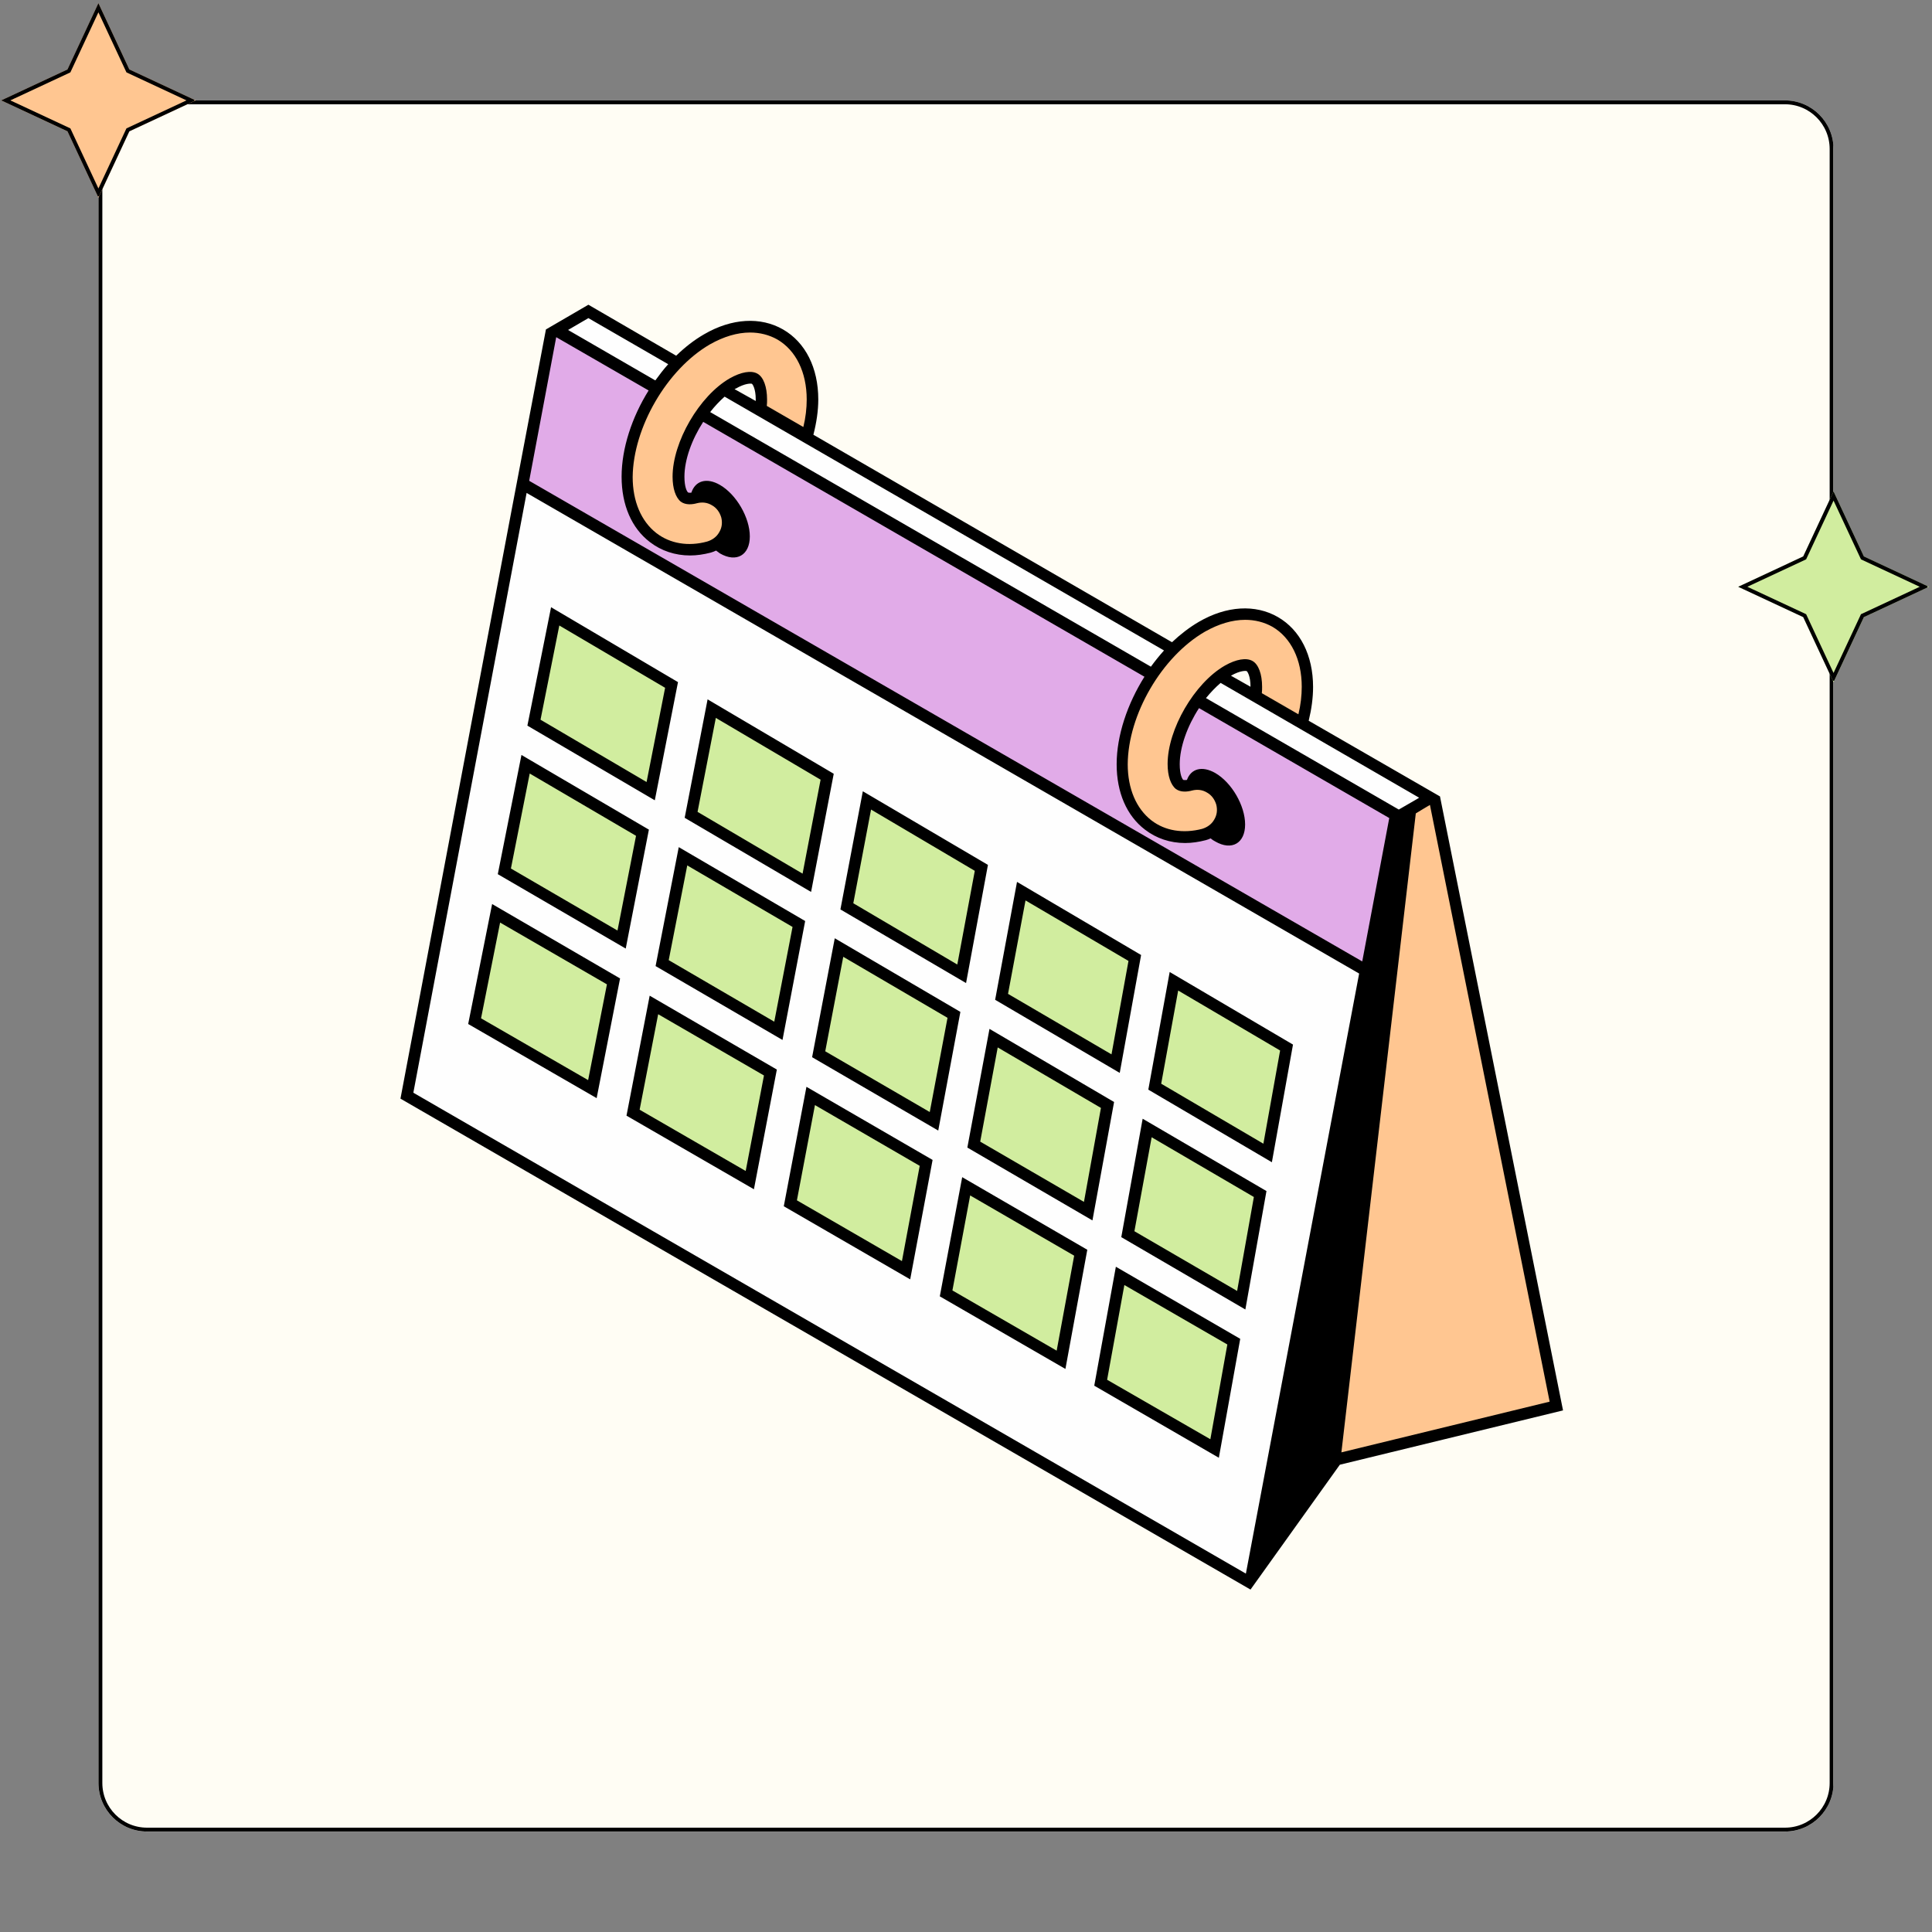 <svg xmlns="http://www.w3.org/2000/svg" xmlns:xlink="http://www.w3.org/1999/xlink" width="500" zoomAndPan="magnify" viewBox="0 0 375 375" height="500" preserveAspectRatio="xMidYMid meet" version="1.0"><rect x="0" y="0" width="375" height="375" fill="#808080" stroke="none"/><defs><clipPath id="3f6cc68954"><path d="M 19.105 19.488 L 355.895 19.488 L 355.895 355.512 L 19.105 355.512 Z M 19.105 19.488 " clip-rule="nonzero"/></clipPath><clipPath id="4339de4a6a"><path d="M 28.535 19.488 L 346.465 19.488 C 351.672 19.488 355.895 23.711 355.895 28.918 L 355.895 346.082 C 355.895 351.289 351.672 355.512 346.465 355.512 L 28.535 355.512 C 23.328 355.512 19.105 351.289 19.105 346.082 L 19.105 28.918 C 19.105 23.711 23.328 19.488 28.535 19.488 Z M 28.535 19.488 " clip-rule="nonzero"/></clipPath><clipPath id="1da1c8e4d4"><path d="M 19.113 19.488 L 355.855 19.488 L 355.855 355.488 L 19.113 355.488 Z M 19.113 19.488 " clip-rule="nonzero"/></clipPath><clipPath id="d75c3a3248"><path d="M 28.539 19.488 L 346.461 19.488 C 351.668 19.488 355.887 23.711 355.887 28.918 L 355.887 346.074 C 355.887 351.281 351.668 355.5 346.461 355.5 L 28.539 355.5 C 23.332 355.5 19.113 351.281 19.113 346.074 L 19.113 28.918 C 19.113 23.711 23.332 19.488 28.539 19.488 Z M 28.539 19.488 " clip-rule="nonzero"/></clipPath><clipPath id="849df3ae33"><path d="M 0.234 0.617 L 37.98 0.617 L 37.98 38.363 L 0.234 38.363 Z M 0.234 0.617 " clip-rule="nonzero"/></clipPath><clipPath id="3410109df1"><path d="M 19.105 0.617 L 25.113 13.484 L 37.98 19.488 L 25.113 25.496 L 19.105 38.363 L 13.102 25.496 L 0.234 19.488 L 13.102 13.484 Z M 19.105 0.617 " clip-rule="nonzero"/></clipPath><clipPath id="08b189928c"><path d="M 0.234 0.617 L 37.734 0.617 L 37.734 38.117 L 0.234 38.117 Z M 0.234 0.617 " clip-rule="nonzero"/></clipPath><clipPath id="7d4de2fe3a"><path d="M 19.102 0.617 L 25.105 13.48 L 37.969 19.484 L 25.105 25.488 L 19.102 38.352 L 13.098 25.488 L 0.234 19.484 L 13.098 13.48 Z M 19.102 0.617 " clip-rule="nonzero"/></clipPath><clipPath id="af85358a7c"><path d="M 337.387 95.391 L 374.398 95.391 L 374.398 132.402 L 337.387 132.402 Z M 337.387 95.391 " clip-rule="nonzero"/></clipPath><clipPath id="341380b388"><path d="M 355.895 95.391 L 361.781 108.008 L 374.398 113.895 L 361.781 119.785 L 355.895 132.402 L 350.004 119.785 L 337.387 113.895 L 350.004 108.008 Z M 355.895 95.391 " clip-rule="nonzero"/></clipPath><clipPath id="8a4be4f8f9"><path d="M 337.387 95.391 L 374.137 95.391 L 374.137 132.141 L 337.387 132.141 Z M 337.387 95.391 " clip-rule="nonzero"/></clipPath><clipPath id="5fe906adc7"><path d="M 355.891 95.391 L 361.777 108.004 L 374.395 113.895 L 361.777 119.781 L 355.891 132.398 L 350.004 119.781 L 337.387 113.895 L 350.004 108.004 Z M 355.891 95.391 " clip-rule="nonzero"/></clipPath><clipPath id="964f3e8f74"><path d="M 77.652 59.148 L 303.402 59.148 L 303.402 308.898 L 77.652 308.898 Z M 77.652 59.148 " clip-rule="nonzero"/></clipPath></defs><g clip-path="url(#3f6cc68954)"><g clip-path="url(#4339de4a6a)"><path fill="#fffdf4" d="M 19.105 19.488 L 355.895 19.488 L 355.895 355.512 L 19.105 355.512 Z M 19.105 19.488 " fill-opacity="1" fill-rule="nonzero"/></g></g><g clip-path="url(#1da1c8e4d4)"><g clip-path="url(#d75c3a3248)"><path stroke-linecap="butt" transform="matrix(0.75, 0, 0, 0.75, 19.111, 19.489)" fill="none" stroke-linejoin="miter" d="M 12.57 -0.001 L 436.466 -0.001 C 443.409 -0.001 449.034 5.629 449.034 12.571 L 449.034 435.446 C 449.034 442.389 443.409 448.014 436.466 448.014 L 12.57 448.014 C 5.628 448.014 0.003 442.389 0.003 435.446 L 0.003 12.571 C 0.003 5.629 5.628 -0.001 12.57 -0.001 Z M 12.57 -0.001 " stroke="#000000" stroke-width="2" stroke-opacity="1" stroke-miterlimit="4"/></g></g><g clip-path="url(#849df3ae33)"><g clip-path="url(#3410109df1)"><path fill="#ffc691" d="M 0.234 0.617 L 37.98 0.617 L 37.98 38.363 L 0.234 38.363 Z M 0.234 0.617 " fill-opacity="1" fill-rule="nonzero"/></g></g><g clip-path="url(#08b189928c)"><g clip-path="url(#7d4de2fe3a)"><path stroke-linecap="butt" transform="matrix(0.75, 0, 0, 0.75, 0.234, 0.616)" fill="none" stroke-linejoin="miter" d="M 25.157 0.001 L 33.162 17.152 L 50.313 25.157 L 33.162 33.163 L 25.157 50.314 L 17.152 33.163 L 0.001 25.157 L 17.152 17.152 Z M 25.157 0.001 " stroke="#000000" stroke-width="2" stroke-opacity="1" stroke-miterlimit="4"/></g></g><g clip-path="url(#af85358a7c)"><g clip-path="url(#341380b388)"><path fill="#d1ed9f" d="M 337.387 95.391 L 374.398 95.391 L 374.398 132.402 L 337.387 132.402 Z M 337.387 95.391 " fill-opacity="1" fill-rule="nonzero"/></g></g><g clip-path="url(#8a4be4f8f9)"><g clip-path="url(#5fe906adc7)"><path stroke-linecap="butt" transform="matrix(0.75, 0, 0, 0.75, 337.387, 95.389)" fill="none" stroke-linejoin="miter" d="M 24.672 0.002 L 32.521 16.819 L 49.344 24.673 L 32.521 32.522 L 24.672 49.345 L 16.823 32.522 L 0 24.673 L 16.823 16.819 Z M 24.672 0.002 " stroke="#000000" stroke-width="2" stroke-opacity="1" stroke-miterlimit="4"/></g></g><path fill="#e1abe8" d="M 270.855 158.082 L 264.359 192.562 L 100.668 98.074 L 107.164 63.594 L 127.5 75.336 C 123.953 80.586 121.754 86.879 121.754 92.578 C 121.754 97.672 123.551 101.871 126.801 104.367 C 128.797 105.918 131.246 106.719 133.895 106.719 C 135.094 106.719 136.344 106.566 137.594 106.219 C 140.242 105.52 141.84 102.77 141.09 100.121 C 140.391 97.473 137.645 95.875 134.996 96.625 C 134.445 96.773 133.395 96.973 132.797 96.523 C 132.246 96.074 131.648 94.824 131.648 92.578 C 131.648 88.68 133.445 84.082 136.094 80.336 L 223.688 130.902 C 220.09 136.199 217.789 142.594 217.789 148.34 C 217.789 153.438 219.59 157.633 222.836 160.133 C 224.836 161.68 227.285 162.48 229.934 162.48 C 231.133 162.48 232.379 162.332 233.629 161.98 C 236.277 161.281 237.879 158.531 237.129 155.887 C 236.43 153.238 233.68 151.637 231.031 152.387 C 230.48 152.535 229.434 152.738 228.832 152.289 C 228.285 151.836 227.684 150.59 227.684 148.34 C 227.684 144.391 229.531 139.645 232.281 135.848 Z M 270.855 158.082 " fill-opacity="1" fill-rule="nonzero"/><path fill="#fefefe" d="M 78.98 212.699 L 101.418 93.926 L 265.109 188.414 L 242.676 307.188 Z M 271.406 158.531 L 277.699 154.887 L 114.207 60.449 L 107.863 64.094 Z M 271.406 158.531 " fill-opacity="1" fill-rule="nonzero"/><path fill="#ffc691" d="M 156.68 84.633 L 147.637 79.434 C 147.734 78.785 147.785 78.137 147.785 77.535 C 147.785 75.137 147.086 73.84 146.488 73.488 C 145.887 73.141 144.387 73.141 142.238 74.387 C 136.594 77.688 131.695 86.18 131.695 92.578 C 131.695 94.824 132.297 96.074 132.848 96.523 C 133.445 96.973 134.496 96.773 135.043 96.625 C 137.691 95.926 140.391 97.473 141.141 100.121 C 141.84 102.77 140.289 105.469 137.645 106.219 C 136.395 106.566 135.145 106.719 133.945 106.719 C 131.297 106.719 128.898 105.918 126.852 104.367 C 123.602 101.871 121.805 97.672 121.805 92.578 C 121.805 82.633 128.598 70.891 137.293 65.844 C 142.289 62.945 147.484 62.598 151.484 64.945 C 155.48 67.242 157.73 71.84 157.73 77.586 C 157.68 79.836 157.328 82.234 156.68 84.633 Z M 244.473 304.137 L 259.363 283.25 L 302.086 272.859 L 278.301 154.387 L 271.656 158.434 Z M 252.719 140.445 L 243.672 135.25 C 243.773 134.598 243.824 133.949 243.824 133.348 C 243.824 130.949 243.125 129.652 242.523 129.301 C 241.926 128.953 240.426 128.953 238.277 130.203 C 232.68 133.449 227.734 141.895 227.734 148.34 C 227.734 150.59 228.332 151.836 228.883 152.289 C 229.484 152.738 230.531 152.535 231.082 152.387 C 233.73 151.688 236.43 153.238 237.176 155.887 C 237.879 158.531 236.328 161.23 233.68 161.98 C 232.43 162.332 231.18 162.48 229.98 162.48 C 227.332 162.48 224.934 161.68 222.887 160.133 C 219.641 157.633 217.84 153.438 217.84 148.34 C 217.84 138.395 224.637 126.652 233.328 121.605 C 238.328 118.711 243.523 118.359 247.52 120.707 C 251.52 123.008 253.766 127.602 253.766 133.348 C 253.766 135.598 253.418 137.996 252.719 140.445 Z M 252.719 140.445 " fill-opacity="1" fill-rule="nonzero"/><path fill="#d1ed9f" d="M 107.711 119.609 L 130.297 132.949 L 126.301 153.586 L 103.613 140.297 Z M 134.145 158.184 L 156.629 171.375 L 160.578 150.789 L 138.191 137.598 Z M 164.375 175.871 L 186.66 188.914 L 190.508 168.375 L 168.273 155.285 Z M 194.406 193.461 L 216.492 206.402 L 220.238 185.914 L 198.203 172.922 Z M 224.137 210.898 L 246.07 223.742 L 249.719 203.305 L 227.883 190.414 Z M 97.918 169.125 L 120.703 182.367 L 124.75 161.582 L 102.066 148.289 Z M 128.547 186.965 L 151.133 200.105 L 155.082 179.371 L 132.598 166.227 Z M 158.93 204.652 L 181.312 217.695 L 185.211 197.008 L 162.875 183.965 Z M 189.059 222.141 L 211.246 235.031 L 215.043 214.398 L 192.906 201.453 Z M 218.938 239.531 L 240.977 252.32 L 244.672 231.734 L 222.738 218.895 Z M 92.121 198.207 L 115.008 211.398 L 119.105 190.461 L 96.32 177.223 Z M 122.902 215.945 L 145.586 229.035 L 149.586 208.152 L 126.949 195.059 Z M 153.383 233.582 L 175.867 246.574 L 179.766 225.738 L 157.328 212.746 Z M 183.664 251.023 L 205.949 263.914 L 209.746 243.129 L 187.512 230.234 Z M 213.645 268.359 L 235.727 281.102 L 239.426 260.367 L 217.391 247.574 Z M 213.645 268.359 " fill-opacity="1" fill-rule="nonzero"/><g clip-path="url(#964f3e8f74)"><path fill="#000000" d="M 303.383 273.758 L 279.5 154.586 L 254.016 139.895 C 254.566 137.648 254.867 135.449 254.867 133.348 C 254.867 127.203 252.367 122.258 248.02 119.758 C 243.672 117.262 238.078 117.559 232.68 120.707 C 230.883 121.758 229.133 123.105 227.484 124.656 L 157.879 84.383 C 158.48 82.031 158.828 79.734 158.828 77.535 C 158.828 71.391 156.332 66.445 151.984 63.945 C 147.637 61.445 142.039 61.746 136.645 64.895 C 134.746 65.992 132.945 67.395 131.246 69.043 L 114.207 59.148 L 105.965 63.945 L 99.367 98.672 L 77.73 213.246 L 242.723 308.535 L 260.062 284.301 Z M 300.785 272.059 L 260.363 281.902 L 274.805 157.883 L 276.203 157.035 L 277.551 156.234 Z M 275.453 154.836 L 275.051 155.086 L 271.504 157.133 L 234.078 135.5 C 234.98 134.398 235.93 133.398 236.926 132.551 Z M 238.926 131.152 C 240.773 130.102 241.824 130.203 241.973 130.25 C 242.125 130.352 242.723 131.199 242.723 133.301 Z M 233.879 122.605 C 236.527 121.109 239.176 120.309 241.676 120.309 C 243.574 120.309 245.371 120.758 246.973 121.656 C 250.57 123.754 252.668 128.004 252.668 133.301 C 252.668 135 252.469 136.797 252.02 138.645 L 244.922 134.547 C 244.973 134.098 244.973 133.699 244.973 133.301 C 244.973 130.852 244.273 128.953 243.125 128.305 C 241.926 127.602 239.926 127.953 237.727 129.203 C 231.832 132.602 226.633 141.543 226.633 148.289 C 226.633 150.59 227.234 152.336 228.234 153.137 C 229.184 153.836 230.48 153.688 231.383 153.438 C 232.379 153.188 233.379 153.285 234.281 153.836 C 235.18 154.336 235.777 155.184 236.078 156.184 C 236.328 157.184 236.227 158.184 235.68 159.082 C 235.18 159.98 234.328 160.582 233.328 160.883 C 229.684 161.832 226.133 161.281 223.488 159.234 C 220.539 156.934 218.891 153.086 218.891 148.34 C 218.938 138.746 225.484 127.453 233.879 122.605 Z M 225.934 126.254 C 225.035 127.254 224.188 128.305 223.387 129.402 L 137.844 79.984 C 138.691 78.887 139.641 77.887 140.641 76.988 Z M 142.59 75.539 C 142.641 75.488 142.688 75.438 142.789 75.438 C 144.688 74.34 145.738 74.438 145.938 74.488 C 146.086 74.59 146.688 75.438 146.688 77.535 C 146.688 77.637 146.688 77.734 146.688 77.836 Z M 137.793 66.844 C 140.441 65.344 143.09 64.543 145.586 64.543 C 147.484 64.543 149.285 64.996 150.883 65.895 C 154.48 67.992 156.582 72.238 156.582 77.535 C 156.582 79.234 156.379 81.035 155.93 82.883 L 148.836 78.785 C 148.887 78.336 148.887 77.938 148.887 77.535 C 148.887 75.086 148.188 73.188 147.035 72.539 C 145.836 71.84 143.84 72.191 141.641 73.438 C 135.742 76.836 130.547 85.781 130.547 92.527 C 130.547 94.824 131.148 96.574 132.145 97.375 C 133.094 98.074 134.395 97.922 135.293 97.672 C 136.293 97.422 137.293 97.523 138.191 98.074 C 139.09 98.574 139.691 99.422 139.992 100.422 C 140.242 101.422 140.141 102.418 139.59 103.32 C 139.09 104.219 138.242 104.816 137.242 105.117 C 133.594 106.117 130.047 105.52 127.398 103.469 C 124.453 101.172 122.801 97.324 122.801 92.578 C 122.902 82.984 129.449 71.691 137.793 66.844 Z M 114.207 61.746 L 129.699 70.691 C 128.797 71.691 128 72.738 127.199 73.84 L 110.262 64.047 Z M 107.961 65.445 L 125.898 75.789 C 122.652 80.984 120.652 87.031 120.652 92.527 C 120.652 98.023 122.602 102.52 126.148 105.219 C 128.348 106.918 131.047 107.816 133.945 107.816 C 135.246 107.816 136.594 107.617 137.941 107.266 C 138.293 107.168 138.691 107.016 138.992 106.867 C 139.242 107.066 139.492 107.215 139.742 107.418 C 142.938 109.266 145.539 107.766 145.539 104.117 C 145.539 100.473 142.938 95.973 139.742 94.125 C 137.145 92.625 134.945 93.324 134.195 95.625 C 133.844 95.676 133.594 95.625 133.547 95.574 C 133.344 95.426 132.848 94.574 132.848 92.527 C 132.848 89.227 134.293 85.281 136.492 81.883 L 222.137 131.352 C 218.84 136.598 216.742 142.742 216.742 148.34 C 216.742 153.836 218.691 158.332 222.238 161.031 C 224.438 162.73 227.133 163.629 230.031 163.629 C 231.332 163.629 232.68 163.43 234.031 163.078 C 234.379 162.98 234.68 162.879 234.98 162.73 C 235.277 162.98 235.578 163.18 235.879 163.328 C 239.078 165.18 241.676 163.68 241.676 160.031 C 241.676 156.383 239.078 151.887 235.879 150.039 C 233.328 148.59 231.18 149.188 230.383 151.387 C 229.98 151.438 229.73 151.387 229.684 151.387 C 229.484 151.238 228.984 150.387 228.984 148.34 C 228.984 144.992 230.48 140.895 232.73 137.445 L 269.656 158.781 L 264.41 186.613 L 102.715 93.324 Z M 80.23 212.098 L 102.215 95.676 L 263.809 188.965 L 263.461 190.812 L 241.824 305.438 Z M 131.598 132.398 L 106.961 117.859 L 102.367 140.844 L 127.098 155.336 Z M 104.914 139.695 L 108.562 121.406 L 129.098 133.5 L 125.5 151.789 Z M 161.828 150.188 L 137.344 135.746 L 132.895 158.734 L 157.43 173.125 Z M 135.395 157.582 L 138.941 139.344 L 159.277 151.336 L 155.781 169.574 Z M 191.758 167.875 L 167.473 153.586 L 163.125 176.52 L 187.512 190.812 Z M 165.625 175.32 L 169.07 157.133 L 189.207 169.027 L 185.812 187.215 Z M 221.488 185.367 L 197.402 171.176 L 193.156 194.059 L 217.34 208.25 Z M 195.656 192.91 L 199.051 174.773 L 219.039 186.516 L 215.742 204.652 Z M 222.887 211.5 L 246.871 225.59 L 250.969 202.754 L 227.035 188.664 Z M 248.469 203.902 L 245.223 221.992 L 225.387 210.348 L 228.684 192.262 Z M 101.215 146.539 L 96.621 169.676 L 121.453 184.117 L 125.949 161.031 Z M 119.855 180.617 L 99.168 168.578 L 102.816 150.137 L 123.453 162.23 Z M 131.746 164.43 L 127.25 187.516 L 151.883 201.855 L 156.281 178.77 Z M 150.285 198.309 L 129.797 186.363 L 133.395 167.977 L 153.832 179.918 Z M 162.027 182.117 L 157.629 205.203 L 182.113 219.441 L 186.41 196.41 Z M 180.465 215.844 L 160.18 204.055 L 163.676 185.715 L 183.914 197.559 Z M 192.059 199.707 L 187.762 222.742 L 212.043 236.883 L 216.242 213.898 Z M 210.395 233.285 L 190.258 221.59 L 193.656 203.305 L 213.691 215.047 Z M 217.641 240.129 L 241.723 254.172 L 245.82 231.184 L 221.789 217.145 Z M 243.375 232.336 L 240.125 250.574 L 220.188 238.98 L 223.535 220.742 Z M 90.875 198.758 L 115.809 213.148 L 120.355 189.914 L 95.52 175.473 Z M 117.805 191.062 L 114.156 209.648 L 93.371 197.656 L 97.07 179.07 Z M 121.602 216.547 L 146.336 230.836 L 150.785 207.602 L 126.102 193.262 Z M 148.285 208.75 L 144.738 227.289 L 124.152 215.395 L 127.75 196.859 Z M 152.133 234.133 L 176.668 248.324 L 181.016 225.141 L 156.531 210.949 Z M 178.516 226.289 L 175.066 244.777 L 154.68 232.984 L 158.18 214.496 Z M 182.414 251.621 L 206.797 265.711 L 211.043 242.578 L 186.762 228.488 Z M 208.496 243.727 L 205.098 262.164 L 184.863 250.473 L 188.309 232.035 Z M 212.395 268.961 L 236.578 282.953 L 240.727 259.867 L 216.59 245.875 Z M 238.227 260.965 L 234.93 279.355 L 214.891 267.812 L 218.238 249.422 Z M 238.227 260.965 " fill-opacity="1" fill-rule="nonzero"/></g></svg>